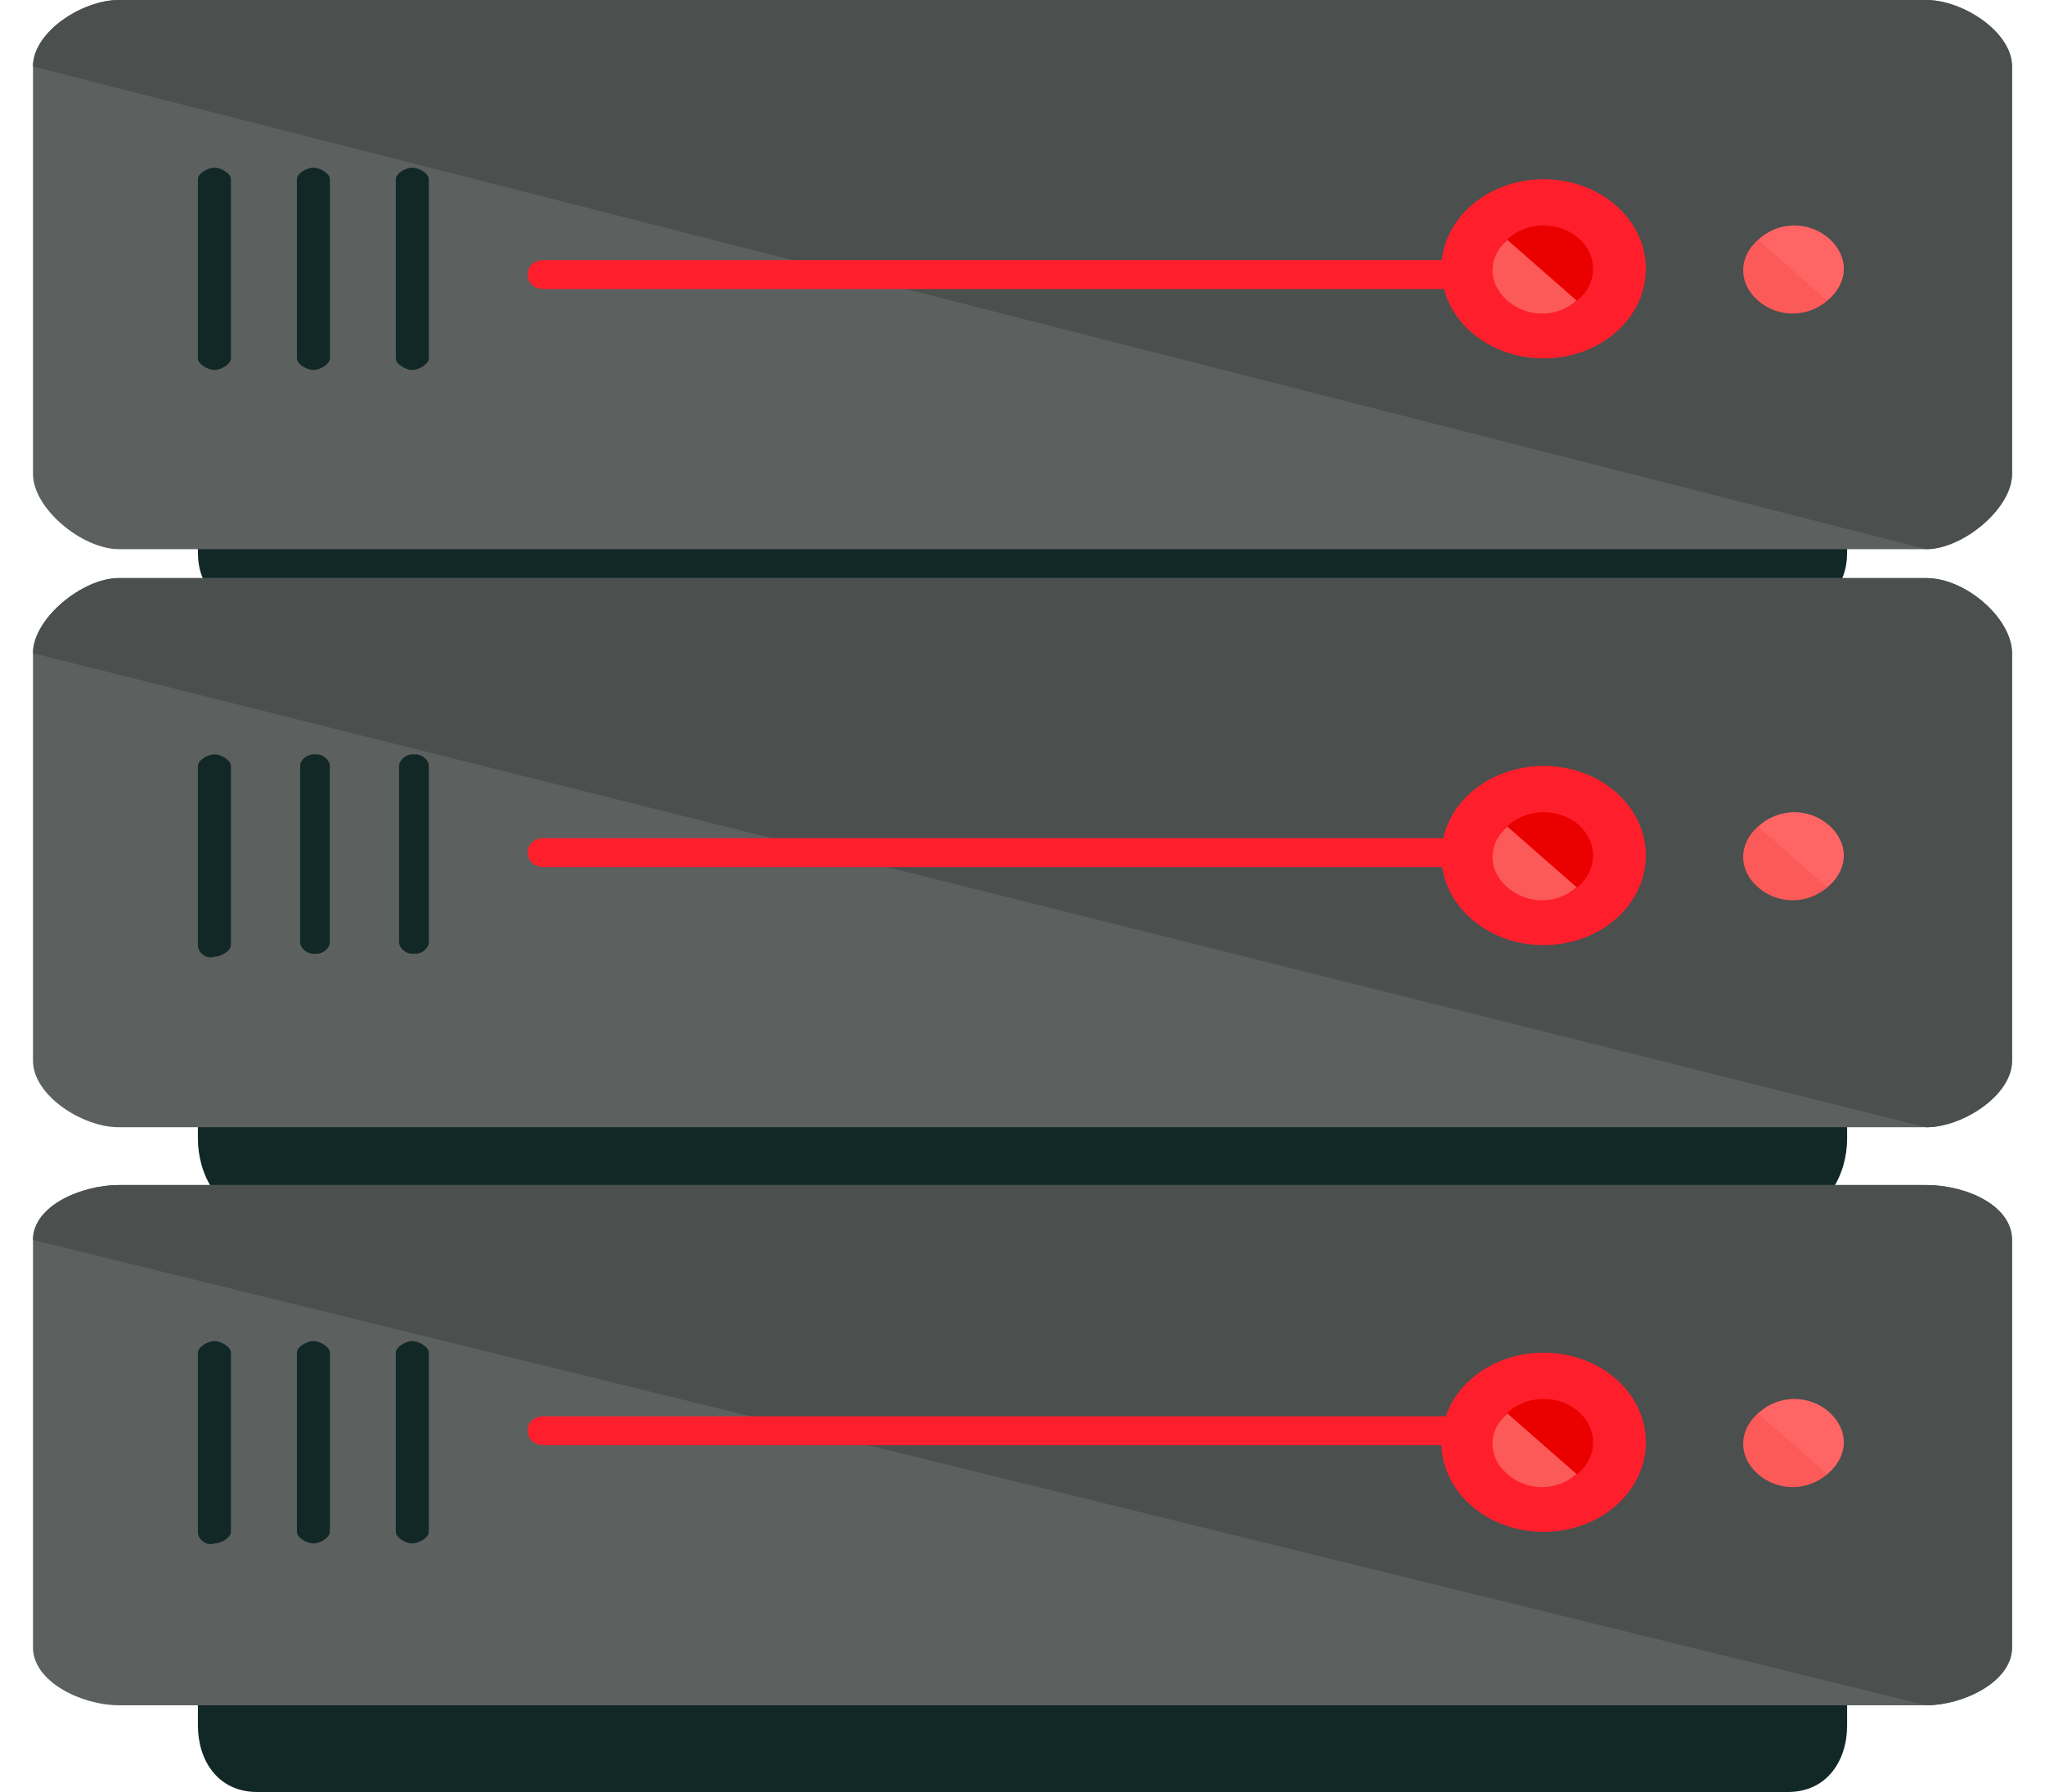 <svg width="89" height="78" viewBox="0 0 89 78" fill="none" xmlns="http://www.w3.org/2000/svg">
<g clip-path="url(#clip0)">
<path d="M80.388 24.029C80.388 25.539 79.526 26.419 77.804 26.419H11.197C9.475 26.419 8.613 25.539 8.613 24.029V21.387C8.613 19.878 9.475 18.871 11.197 18.871H77.804C79.526 18.871 80.388 19.878 80.388 21.387V24.029Z" fill="#112827"/>
<path d="M87.565 20.632C87.565 22.142 85.411 23.903 83.832 23.903H5.168C3.589 23.903 1.436 22.142 1.436 20.632V2.894C1.436 1.384 3.589 0 5.168 0H83.832C85.411 0 87.565 1.384 87.565 2.894V20.632Z" fill="#5C605F"/>
<path d="M1.436 2.894C1.436 1.384 3.589 0 5.168 0H83.832C85.411 0 87.565 1.384 87.565 2.894V20.632C87.565 22.142 85.411 23.903 83.832 23.903" fill="#4B4F4E"/>
<path d="M10.049 15.6C10.049 15.852 9.618 16.103 9.331 16.103C9.044 16.103 8.613 15.852 8.613 15.6V7.8C8.613 7.548 9.044 7.297 9.331 7.297C9.618 7.297 10.049 7.548 10.049 7.8V15.6Z" fill="#112827"/>
<path d="M14.357 15.6C14.357 15.852 13.927 16.103 13.64 16.103C13.352 16.103 12.922 15.852 12.922 15.6V7.8C12.922 7.548 13.352 7.297 13.64 7.297C13.927 7.297 14.357 7.548 14.357 7.8V15.6Z" fill="#112827"/>
<path d="M18.662 15.6C18.662 15.852 18.231 16.103 17.944 16.103C17.657 16.103 17.227 15.852 17.227 15.6V7.8C17.227 7.548 17.657 7.297 17.944 7.297C18.231 7.297 18.662 7.548 18.662 7.8V15.6Z" fill="#112827"/>
<path d="M67.467 11.951C67.467 12.329 67.18 12.58 66.749 12.58H23.684C23.254 12.58 22.967 12.329 22.967 11.951C22.967 11.574 23.254 11.322 23.684 11.322H66.606C67.18 11.322 67.467 11.574 67.467 11.951Z" fill="#FF1F2C"/>
<path d="M67.178 15.601C69.636 15.601 71.629 13.855 71.629 11.701C71.629 9.547 69.636 7.801 67.178 7.801C64.721 7.801 62.728 9.547 62.728 11.701C62.728 13.855 64.721 15.601 67.178 15.601Z" fill="#FF1F2C"/>
<path d="M67.181 13.587C68.37 13.587 69.334 12.742 69.334 11.7C69.334 10.657 68.37 9.812 67.181 9.812C65.991 9.812 65.027 10.657 65.027 11.7C65.027 12.742 65.991 13.587 67.181 13.587Z" fill="#EB0000"/>
<path d="M68.616 13.083C67.754 13.838 66.462 13.838 65.601 13.083C64.74 12.329 64.74 11.196 65.601 10.441" fill="#FC5959"/>
<path d="M80.244 11.7C80.244 12.706 79.239 13.587 78.091 13.587C76.942 13.587 75.938 12.706 75.938 11.7C75.938 10.693 76.942 9.812 78.091 9.812C79.239 9.812 80.244 10.693 80.244 11.7Z" fill="#FF6565"/>
<path d="M79.524 13.083C78.662 13.838 77.371 13.838 76.509 13.083C75.648 12.329 75.648 11.196 76.509 10.441" fill="#FC5959"/>
<path d="M80.388 49.567C80.388 51.076 79.526 52.838 77.804 52.838H11.197C9.475 52.838 8.613 51.076 8.613 49.567V46.925C8.613 45.415 9.475 44.031 11.197 44.031H77.804C79.526 44.031 80.388 45.415 80.388 46.925V49.567Z" fill="#112827"/>
<path d="M87.565 46.172C87.565 47.681 85.411 49.065 83.832 49.065H5.168C3.589 49.065 1.436 47.681 1.436 46.172V28.433C1.436 26.923 3.589 25.162 5.168 25.162H83.832C85.555 25.162 87.565 26.923 87.565 28.433V46.172Z" fill="#5C605F"/>
<path d="M1.436 28.433C1.436 26.923 3.589 25.162 5.168 25.162H83.832C85.555 25.162 87.565 26.923 87.565 28.433V46.172C87.565 47.681 85.411 49.065 83.832 49.065" fill="#4B4F4E"/>
<path d="M10.049 41.137C10.049 41.389 9.618 41.64 9.331 41.64C9.044 41.766 8.613 41.515 8.613 41.137V33.337C8.613 33.086 9.044 32.834 9.331 32.834C9.618 32.834 10.049 33.086 10.049 33.337V41.137Z" fill="#112827"/>
<path d="M14.354 41.011C14.354 41.263 14.067 41.515 13.78 41.515H13.637C13.35 41.515 13.062 41.263 13.062 41.011V33.337C13.062 33.086 13.35 32.834 13.637 32.834H13.78C14.067 32.834 14.354 33.086 14.354 33.337V41.011Z" fill="#112827"/>
<path d="M18.661 41.011C18.661 41.263 18.374 41.515 18.087 41.515H17.943C17.656 41.515 17.369 41.263 17.369 41.011V33.337C17.369 33.086 17.656 32.834 17.943 32.834H18.087C18.374 32.834 18.661 33.086 18.661 33.337V41.011Z" fill="#112827"/>
<path d="M67.036 37.111C67.036 37.489 66.749 37.74 66.318 37.74H23.684C23.254 37.74 22.967 37.489 22.967 37.111C22.967 36.734 23.254 36.482 23.684 36.482H66.318C66.749 36.482 67.036 36.734 67.036 37.111Z" fill="#FF1F2C"/>
<path d="M67.178 41.138C69.636 41.138 71.629 39.392 71.629 37.238C71.629 35.084 69.636 33.338 67.178 33.338C64.721 33.338 62.728 35.084 62.728 37.238C62.728 39.392 64.721 41.138 67.178 41.138Z" fill="#FF1F2C"/>
<path d="M67.181 39.126C68.37 39.126 69.334 38.281 69.334 37.239C69.334 36.196 68.37 35.352 67.181 35.352C65.991 35.352 65.027 36.196 65.027 37.239C65.027 38.281 65.991 39.126 67.181 39.126Z" fill="#EB0000"/>
<path d="M68.616 38.62C67.754 39.375 66.462 39.375 65.601 38.62C64.74 37.866 64.74 36.733 65.601 35.978" fill="#FC5959"/>
<path d="M80.244 37.239C80.244 38.245 79.239 39.126 78.091 39.126C76.942 39.126 75.938 38.245 75.938 37.239C75.938 36.232 76.942 35.352 78.091 35.352C79.239 35.352 80.244 36.232 80.244 37.239Z" fill="#FF6565"/>
<path d="M79.524 38.62C78.662 39.375 77.371 39.375 76.509 38.62C75.648 37.866 75.648 36.733 76.509 35.978" fill="#FC5959"/>
<path d="M80.388 75.106C80.388 76.616 79.526 78 77.804 78H11.197C9.475 78 8.613 76.616 8.613 75.106V72.464C8.613 71.08 9.475 70.451 11.197 70.451H77.804C79.526 70.451 80.388 71.08 80.388 72.464V75.106Z" fill="#112827"/>
<path d="M87.565 71.709C87.565 73.219 85.411 74.225 83.832 74.225H5.168C3.589 74.225 1.436 73.219 1.436 71.709V53.97C1.436 52.461 3.589 51.58 5.168 51.58H83.832C85.555 51.58 87.565 52.461 87.565 53.97V71.709Z" fill="#5C605F"/>
<path d="M1.436 53.97C1.436 52.461 3.589 51.58 5.168 51.58H83.832C85.555 51.58 87.565 52.461 87.565 53.97V71.709C87.565 73.219 85.411 74.225 83.832 74.225" fill="#4B4F4E"/>
<path d="M10.049 66.676C10.049 66.928 9.618 67.18 9.331 67.18C9.044 67.305 8.613 67.054 8.613 66.676V58.876C8.613 58.625 9.044 58.373 9.331 58.373C9.618 58.373 10.049 58.625 10.049 58.876V66.676Z" fill="#112827"/>
<path d="M14.357 66.676C14.357 66.928 13.927 67.18 13.64 67.18C13.352 67.18 12.922 66.928 12.922 66.676V58.876C12.922 58.625 13.352 58.373 13.64 58.373C13.927 58.373 14.357 58.625 14.357 58.876V66.676Z" fill="#112827"/>
<path d="M18.662 66.676C18.662 66.928 18.231 67.18 17.944 67.18C17.657 67.18 17.227 66.928 17.227 66.676V58.876C17.227 58.625 17.657 58.373 17.944 58.373C18.231 58.373 18.662 58.625 18.662 58.876V66.676Z" fill="#112827"/>
<path d="M67.467 62.274C67.467 62.651 67.18 62.903 66.749 62.903H23.684C23.254 62.903 22.967 62.651 22.967 62.274C22.967 61.896 23.254 61.645 23.684 61.645H66.606C67.18 61.645 67.467 61.896 67.467 62.274Z" fill="#FF1F2C"/>
<path d="M67.178 66.677C69.636 66.677 71.629 64.931 71.629 62.777C71.629 60.623 69.636 58.877 67.178 58.877C64.721 58.877 62.728 60.623 62.728 62.777C62.728 64.931 64.721 66.677 67.178 66.677Z" fill="#FF1F2C"/>
<path d="M67.181 64.665C68.37 64.665 69.334 63.82 69.334 62.778C69.334 61.736 68.37 60.891 67.181 60.891C65.991 60.891 65.027 61.736 65.027 62.778C65.027 63.82 65.991 64.665 67.181 64.665Z" fill="#EB0000"/>
<path d="M68.616 64.163C67.754 64.918 66.462 64.918 65.601 64.163C64.74 63.409 64.74 62.276 65.601 61.522" fill="#FC5959"/>
<path d="M80.244 62.778C80.244 63.784 79.239 64.665 78.091 64.665C76.942 64.665 75.938 63.784 75.938 62.778C75.938 61.771 76.942 60.891 78.091 60.891C79.239 60.891 80.244 61.771 80.244 62.778Z" fill="#FF6565"/>
<path d="M79.524 64.163C78.662 64.918 77.371 64.918 76.509 64.163C75.648 63.409 75.648 62.276 76.509 61.522" fill="#FC5959"/>
</g>
<defs>
<clipPath id="clip0">
<rect width="89" height="78" fill="white"/>
</clipPath>
</defs>
</svg>
